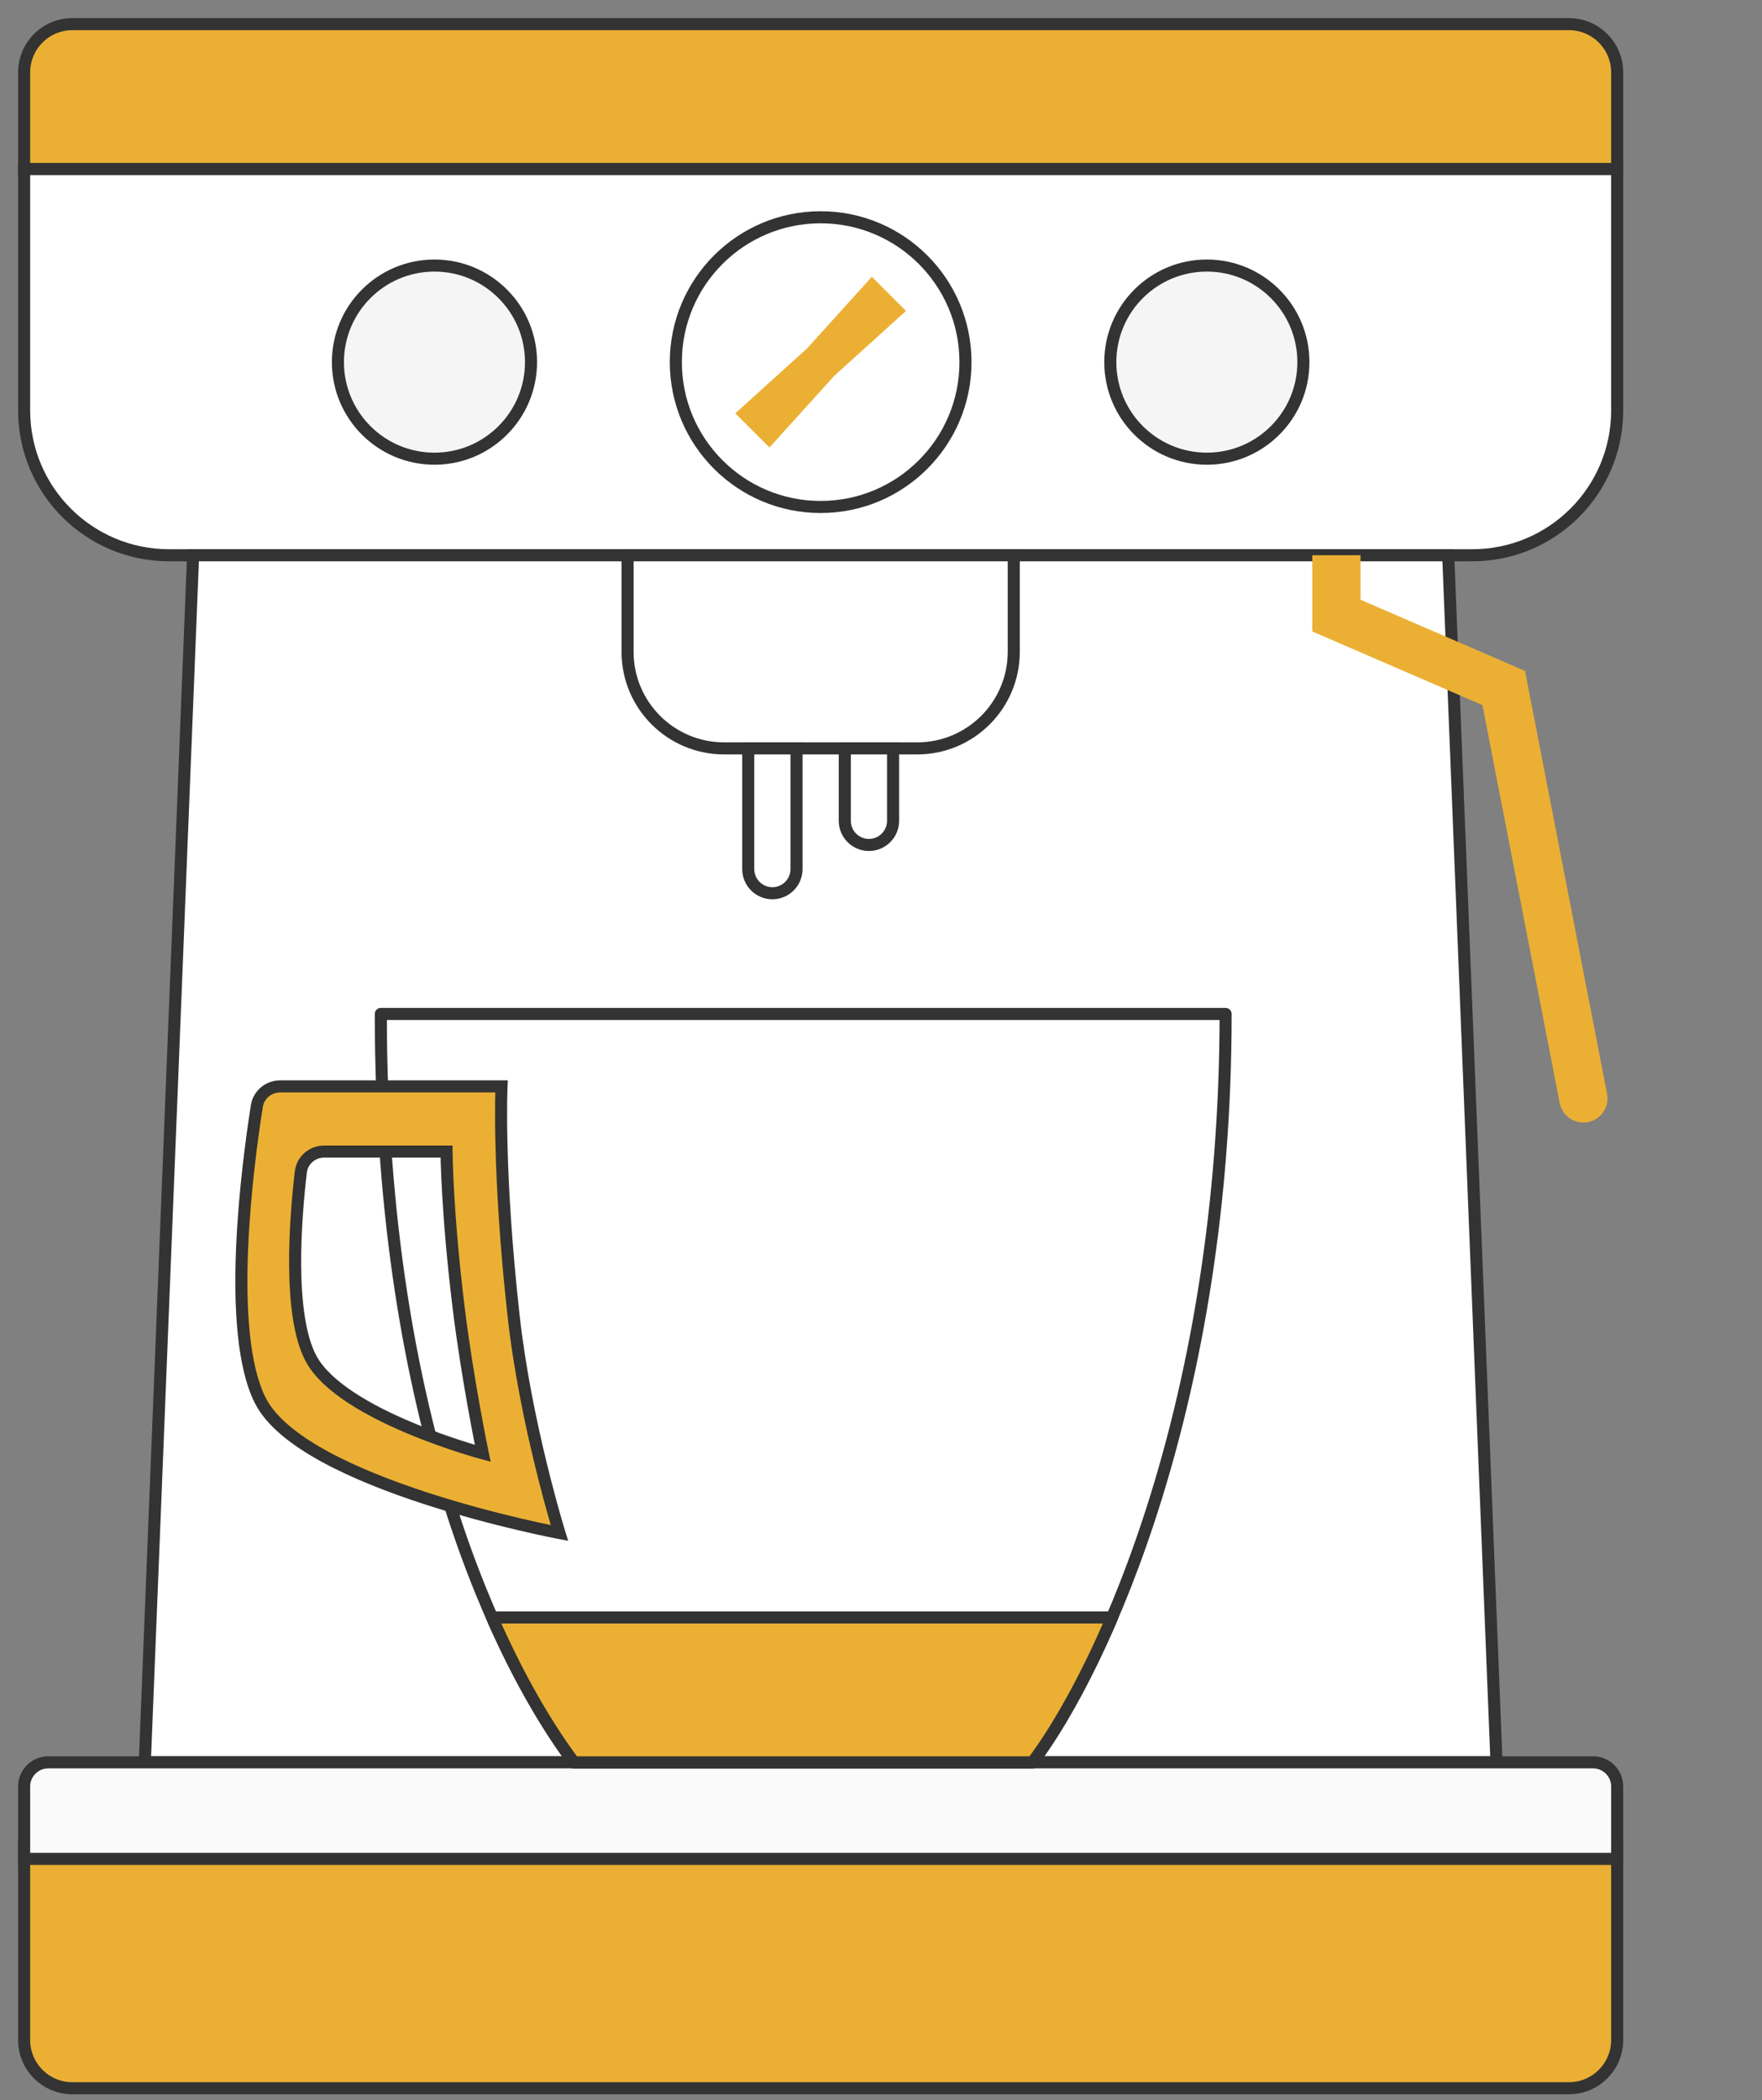 <svg width="73" height="87" viewBox="0 0 73 87" fill="none" xmlns="http://www.w3.org/2000/svg">
<rect x="0" y="0" width="73" height="87" fill="#808080" stroke="none"/>
<path d="M1 7H67V17C67 20.314 64.314 23 61 23H7C3.686 23 1 20.314 1 17V7Z" fill="white" stroke="#333333" stroke-width="0.5"/>
<path d="M1 76.5H67V84.5C67 85.605 66.105 86.5 65 86.5H3C1.895 86.5 1 85.605 1 84.5V76.5Z" fill="#EBB033" stroke="#333333" stroke-width="0.5"/>
<path d="M8 23H60L62 73H6L8 23Z" fill="white" stroke="#333333" stroke-width="0.5"/>
<path d="M26 23H42V27C42 29.209 40.209 31 38 31H30C27.791 31 26 29.209 26 27V23Z" fill="white" stroke="#333333" stroke-width="0.5"/>
<path d="M1 77H67V74C67 73.448 66.552 73 66 73H2C1.448 73 1 73.448 1 74V77Z" fill="#FAFAFA" stroke="#333333" stroke-width="0.5"/>
<path d="M1 3C1 1.895 1.895 1 3 1H65C66.105 1 67 1.895 67 3V7H1V3Z" fill="#EBB033" stroke="#333333" stroke-width="0.5"/>
<path d="M31 31H33V36C33 36.552 32.552 37 32 37C31.448 37 31 36.552 31 36V31Z" fill="white" stroke="#333333" stroke-width="0.5"/>
<path d="M35 31H37V34C37 34.552 36.552 35 36 35C35.448 35 35 34.552 35 34V31Z" fill="white" stroke="#333333" stroke-width="0.5"/>
<circle cx="34" cy="15" r="6" fill="white" stroke="#333333" stroke-width="0.5"/>
<circle cx="18" cy="15" r="4" fill="#F5F5F5" stroke="#333333" stroke-width="0.5"/>
<circle cx="50" cy="15" r="4" fill="#F5F5F5" stroke="#333333" stroke-width="0.5"/>
<path d="M50.777 42.001C44.777 42 21.777 42 15.777 42.001C15.777 59 20.777 69 23.777 73.001C29.777 73.001 36.276 73.001 42.777 73.001C45.777 69 50.777 58 50.777 42.001Z" fill="white" stroke="#333333" stroke-width="0.5" stroke-linejoin="round"/>
<path d="M20.386 67C21.566 69.685 22.781 71.673 23.777 73.001C29.777 73.001 36.276 73.001 42.777 73.001C43.746 71.708 44.924 69.686 46.074 67C40.777 67 32.777 67.001 20.386 67Z" fill="#EBB033" stroke="#333333" stroke-width="0.5" stroke-linejoin="round"/>
<path fill-rule="evenodd" clip-rule="evenodd" d="M20.777 45H11.611C11.128 45 10.716 45.34 10.641 45.817C10.266 48.195 9.34 55.124 10.778 58C12.528 61.5 23.178 63.5 23.178 63.5C23.178 63.5 21.778 59 21.278 54.5C20.613 48.516 20.777 45 20.777 45ZM18.5 47.7H13.432C12.939 47.7 12.521 48.058 12.463 48.547C12.252 50.336 11.901 54.483 12.9 56.3C14.194 58.651 20 60.2 20 60.2C20 60.2 19.37 57.177 19 54.155C18.509 50.135 18.5 47.7 18.5 47.7Z" fill="#EBB033"/>
<path d="M20.777 45V44.75H21.039L21.027 45.012L20.777 45ZM10.641 45.817L10.394 45.778V45.778L10.641 45.817ZM23.178 63.5L23.416 63.426L23.54 63.822L23.132 63.746L23.178 63.5ZM21.278 54.5L21.527 54.472L21.278 54.5ZM18.5 47.7V47.45H18.75L18.75 47.699L18.5 47.7ZM12.463 48.547L12.215 48.518V48.518L12.463 48.547ZM12.9 56.3L13.119 56.179L12.9 56.3ZM20 60.2L20.245 60.149L20.328 60.546L19.936 60.442L20 60.2ZM19 54.155L19.248 54.124L19 54.155ZM11.611 44.75H20.777V45.25H11.611V44.75ZM10.394 45.778C10.489 45.176 11.01 44.75 11.611 44.75V45.25C11.247 45.25 10.944 45.505 10.888 45.856L10.394 45.778ZM10.555 58.112C10.175 57.353 9.959 56.345 9.848 55.242C9.737 54.135 9.73 52.913 9.78 51.711C9.879 49.308 10.206 46.971 10.394 45.778L10.888 45.856C10.701 47.041 10.377 49.357 10.279 51.732C10.23 52.919 10.238 54.117 10.346 55.192C10.454 56.272 10.662 57.209 11.002 57.888L10.555 58.112ZM23.178 63.5C23.132 63.746 23.131 63.746 23.131 63.746C23.131 63.746 23.131 63.746 23.131 63.746C23.131 63.745 23.13 63.745 23.129 63.745C23.128 63.745 23.126 63.745 23.123 63.744C23.118 63.743 23.11 63.742 23.1 63.74C23.079 63.736 23.049 63.73 23.009 63.722C22.93 63.706 22.814 63.683 22.666 63.652C22.369 63.59 21.944 63.498 21.429 63.376C20.399 63.133 19.006 62.772 17.557 62.3C16.109 61.829 14.598 61.245 13.334 60.555C12.08 59.87 11.028 59.059 10.555 58.112L11.002 57.888C11.403 58.691 12.339 59.442 13.574 60.117C14.799 60.786 16.278 61.358 17.712 61.825C19.144 62.291 20.522 62.648 21.544 62.889C22.054 63.01 22.475 63.101 22.768 63.163C22.914 63.193 23.029 63.216 23.106 63.231C23.145 63.239 23.175 63.245 23.194 63.249C23.204 63.251 23.212 63.252 23.217 63.253C23.219 63.253 23.221 63.254 23.222 63.254C23.223 63.254 23.223 63.254 23.224 63.254C23.224 63.254 23.224 63.254 23.224 63.254C23.224 63.254 23.224 63.254 23.178 63.5ZM21.527 54.472C21.775 56.708 22.247 58.946 22.658 60.628C22.864 61.469 23.053 62.169 23.192 62.659C23.261 62.904 23.317 63.096 23.356 63.227C23.376 63.292 23.391 63.342 23.401 63.376C23.406 63.392 23.41 63.405 23.413 63.413C23.414 63.418 23.415 63.421 23.416 63.423C23.416 63.424 23.416 63.425 23.416 63.425C23.416 63.425 23.416 63.425 23.416 63.426C23.416 63.426 23.416 63.426 23.416 63.426C23.416 63.426 23.416 63.426 23.178 63.5C22.939 63.574 22.939 63.574 22.939 63.574C22.939 63.574 22.939 63.574 22.939 63.574C22.939 63.574 22.939 63.574 22.939 63.573C22.939 63.573 22.938 63.572 22.938 63.571C22.937 63.568 22.936 63.565 22.935 63.56C22.932 63.552 22.928 63.538 22.923 63.521C22.912 63.487 22.897 63.436 22.877 63.369C22.837 63.236 22.78 63.042 22.711 62.794C22.571 62.3 22.38 61.594 22.173 60.747C21.759 59.054 21.281 56.792 21.03 54.528L21.527 54.472ZM20.777 45C21.027 45.012 21.027 45.012 21.027 45.012C21.027 45.012 21.027 45.012 21.027 45.012C21.027 45.012 21.027 45.012 21.027 45.012C21.027 45.012 21.027 45.013 21.027 45.014C21.027 45.015 21.027 45.018 21.027 45.021C21.026 45.027 21.026 45.037 21.026 45.05C21.024 45.077 21.023 45.117 21.021 45.17C21.018 45.276 21.015 45.436 21.012 45.646C21.007 46.066 21.007 46.689 21.028 47.499C21.07 49.12 21.195 51.488 21.527 54.472L21.03 54.528C20.696 51.528 20.571 49.146 20.529 47.513C20.507 46.696 20.507 46.066 20.512 45.64C20.515 45.427 20.518 45.265 20.522 45.155C20.523 45.101 20.525 45.059 20.526 45.031C20.526 45.017 20.527 45.007 20.527 45C20.527 44.996 20.527 44.993 20.527 44.991C20.527 44.99 20.528 44.99 20.528 44.989C20.528 44.989 20.528 44.989 20.528 44.989C20.528 44.989 20.528 44.989 20.528 44.988C20.528 44.988 20.528 44.988 20.777 45ZM13.432 47.45H18.5V47.95H13.432V47.45ZM12.215 48.518C12.288 47.898 12.817 47.45 13.432 47.45V47.95C13.061 47.95 12.754 48.218 12.712 48.577L12.215 48.518ZM12.681 56.42C12.411 55.93 12.24 55.297 12.134 54.612C12.027 53.924 11.983 53.166 11.978 52.415C11.967 50.913 12.109 49.417 12.215 48.518L12.712 48.577C12.607 49.466 12.467 50.939 12.478 52.411C12.483 53.148 12.526 53.879 12.628 54.535C12.73 55.194 12.89 55.762 13.119 56.179L12.681 56.42ZM20 60.2C19.936 60.442 19.936 60.441 19.936 60.441C19.936 60.441 19.936 60.441 19.936 60.441C19.935 60.441 19.935 60.441 19.935 60.441C19.934 60.441 19.933 60.441 19.931 60.44C19.928 60.439 19.924 60.438 19.918 60.437C19.907 60.434 19.89 60.429 19.868 60.423C19.824 60.411 19.76 60.393 19.678 60.369C19.515 60.321 19.281 60.251 18.996 60.159C18.427 59.976 17.653 59.706 16.838 59.362C16.024 59.018 15.162 58.597 14.418 58.11C13.68 57.626 13.034 57.061 12.681 56.42L13.119 56.179C13.414 56.714 13.979 57.224 14.692 57.692C15.401 58.157 16.234 58.564 17.033 58.901C17.831 59.238 18.59 59.503 19.15 59.683C19.429 59.773 19.659 59.842 19.818 59.889C19.898 59.912 19.96 59.929 20.002 59.941C20.023 59.947 20.039 59.951 20.049 59.954C20.055 59.956 20.059 59.957 20.061 59.958C20.062 59.958 20.064 59.958 20.064 59.958C20.064 59.958 20.065 59.958 20.065 59.958C20.065 59.958 20.065 59.958 20.065 59.959C20.065 59.959 20.065 59.958 20 60.2ZM19.248 54.124C19.433 55.629 19.682 57.136 19.885 58.267C19.987 58.832 20.077 59.303 20.141 59.632C20.174 59.797 20.2 59.926 20.218 60.014C20.227 60.059 20.233 60.092 20.238 60.115C20.24 60.126 20.242 60.135 20.243 60.141C20.244 60.143 20.244 60.145 20.245 60.147C20.245 60.148 20.245 60.148 20.245 60.148C20.245 60.149 20.245 60.149 20.245 60.149C20.245 60.149 20.245 60.149 20.245 60.149C20.245 60.149 20.245 60.149 20 60.2C19.756 60.251 19.756 60.251 19.756 60.251C19.756 60.251 19.756 60.251 19.756 60.251C19.756 60.251 19.756 60.251 19.756 60.25C19.755 60.25 19.755 60.249 19.755 60.249C19.755 60.247 19.754 60.245 19.754 60.242C19.753 60.236 19.751 60.227 19.748 60.216C19.744 60.193 19.737 60.158 19.727 60.114C19.709 60.025 19.683 59.895 19.651 59.729C19.586 59.397 19.495 58.923 19.393 58.355C19.189 57.219 18.938 55.703 18.752 54.185L19.248 54.124ZM18.5 47.7C18.75 47.699 18.75 47.699 18.75 47.699C18.75 47.699 18.75 47.699 18.75 47.699C18.75 47.699 18.75 47.699 18.75 47.699C18.75 47.7 18.75 47.7 18.75 47.7C18.75 47.702 18.75 47.703 18.75 47.706C18.75 47.71 18.75 47.717 18.751 47.726C18.751 47.744 18.751 47.772 18.752 47.809C18.753 47.882 18.755 47.992 18.759 48.136C18.768 48.425 18.784 48.853 18.816 49.406C18.879 50.512 19.003 52.12 19.248 54.124L18.752 54.185C18.506 52.169 18.38 50.55 18.317 49.434C18.285 48.876 18.268 48.444 18.259 48.151C18.255 48.004 18.253 47.892 18.252 47.816C18.251 47.779 18.251 47.75 18.251 47.731C18.25 47.721 18.25 47.714 18.25 47.709C18.25 47.706 18.25 47.704 18.25 47.703C18.25 47.702 18.25 47.702 18.25 47.702C18.25 47.701 18.25 47.701 18.25 47.701C18.25 47.701 18.25 47.701 18.25 47.701C18.25 47.701 18.25 47.701 18.5 47.7Z" fill="#333333"/>
<path d="M36.121 11.465L37.535 12.879L34.566 15.566L31.878 18.536L30.464 17.122L33.434 14.435L36.121 11.465Z" fill="#EBB033"/>
<path d="M64.618 45.69C64.723 46.232 65.248 46.586 65.79 46.481C66.332 46.376 66.687 45.851 66.581 45.309L64.618 45.69ZM55.367 25.499L54.367 25.499L54.367 26.156L54.97 26.417L55.367 25.499ZM62.3 28.499L63.282 28.308L63.181 27.791L62.697 27.581L62.3 28.499ZM54.367 22.999L54.367 25.499L56.367 25.499L56.367 22.999L54.367 22.999ZM54.97 26.417L61.903 29.417L62.697 27.581L55.764 24.581L54.97 26.417ZM61.318 28.69L64.618 45.69L66.581 45.309L63.282 28.308L61.318 28.69Z" fill="#EBB033"/>
</svg>
